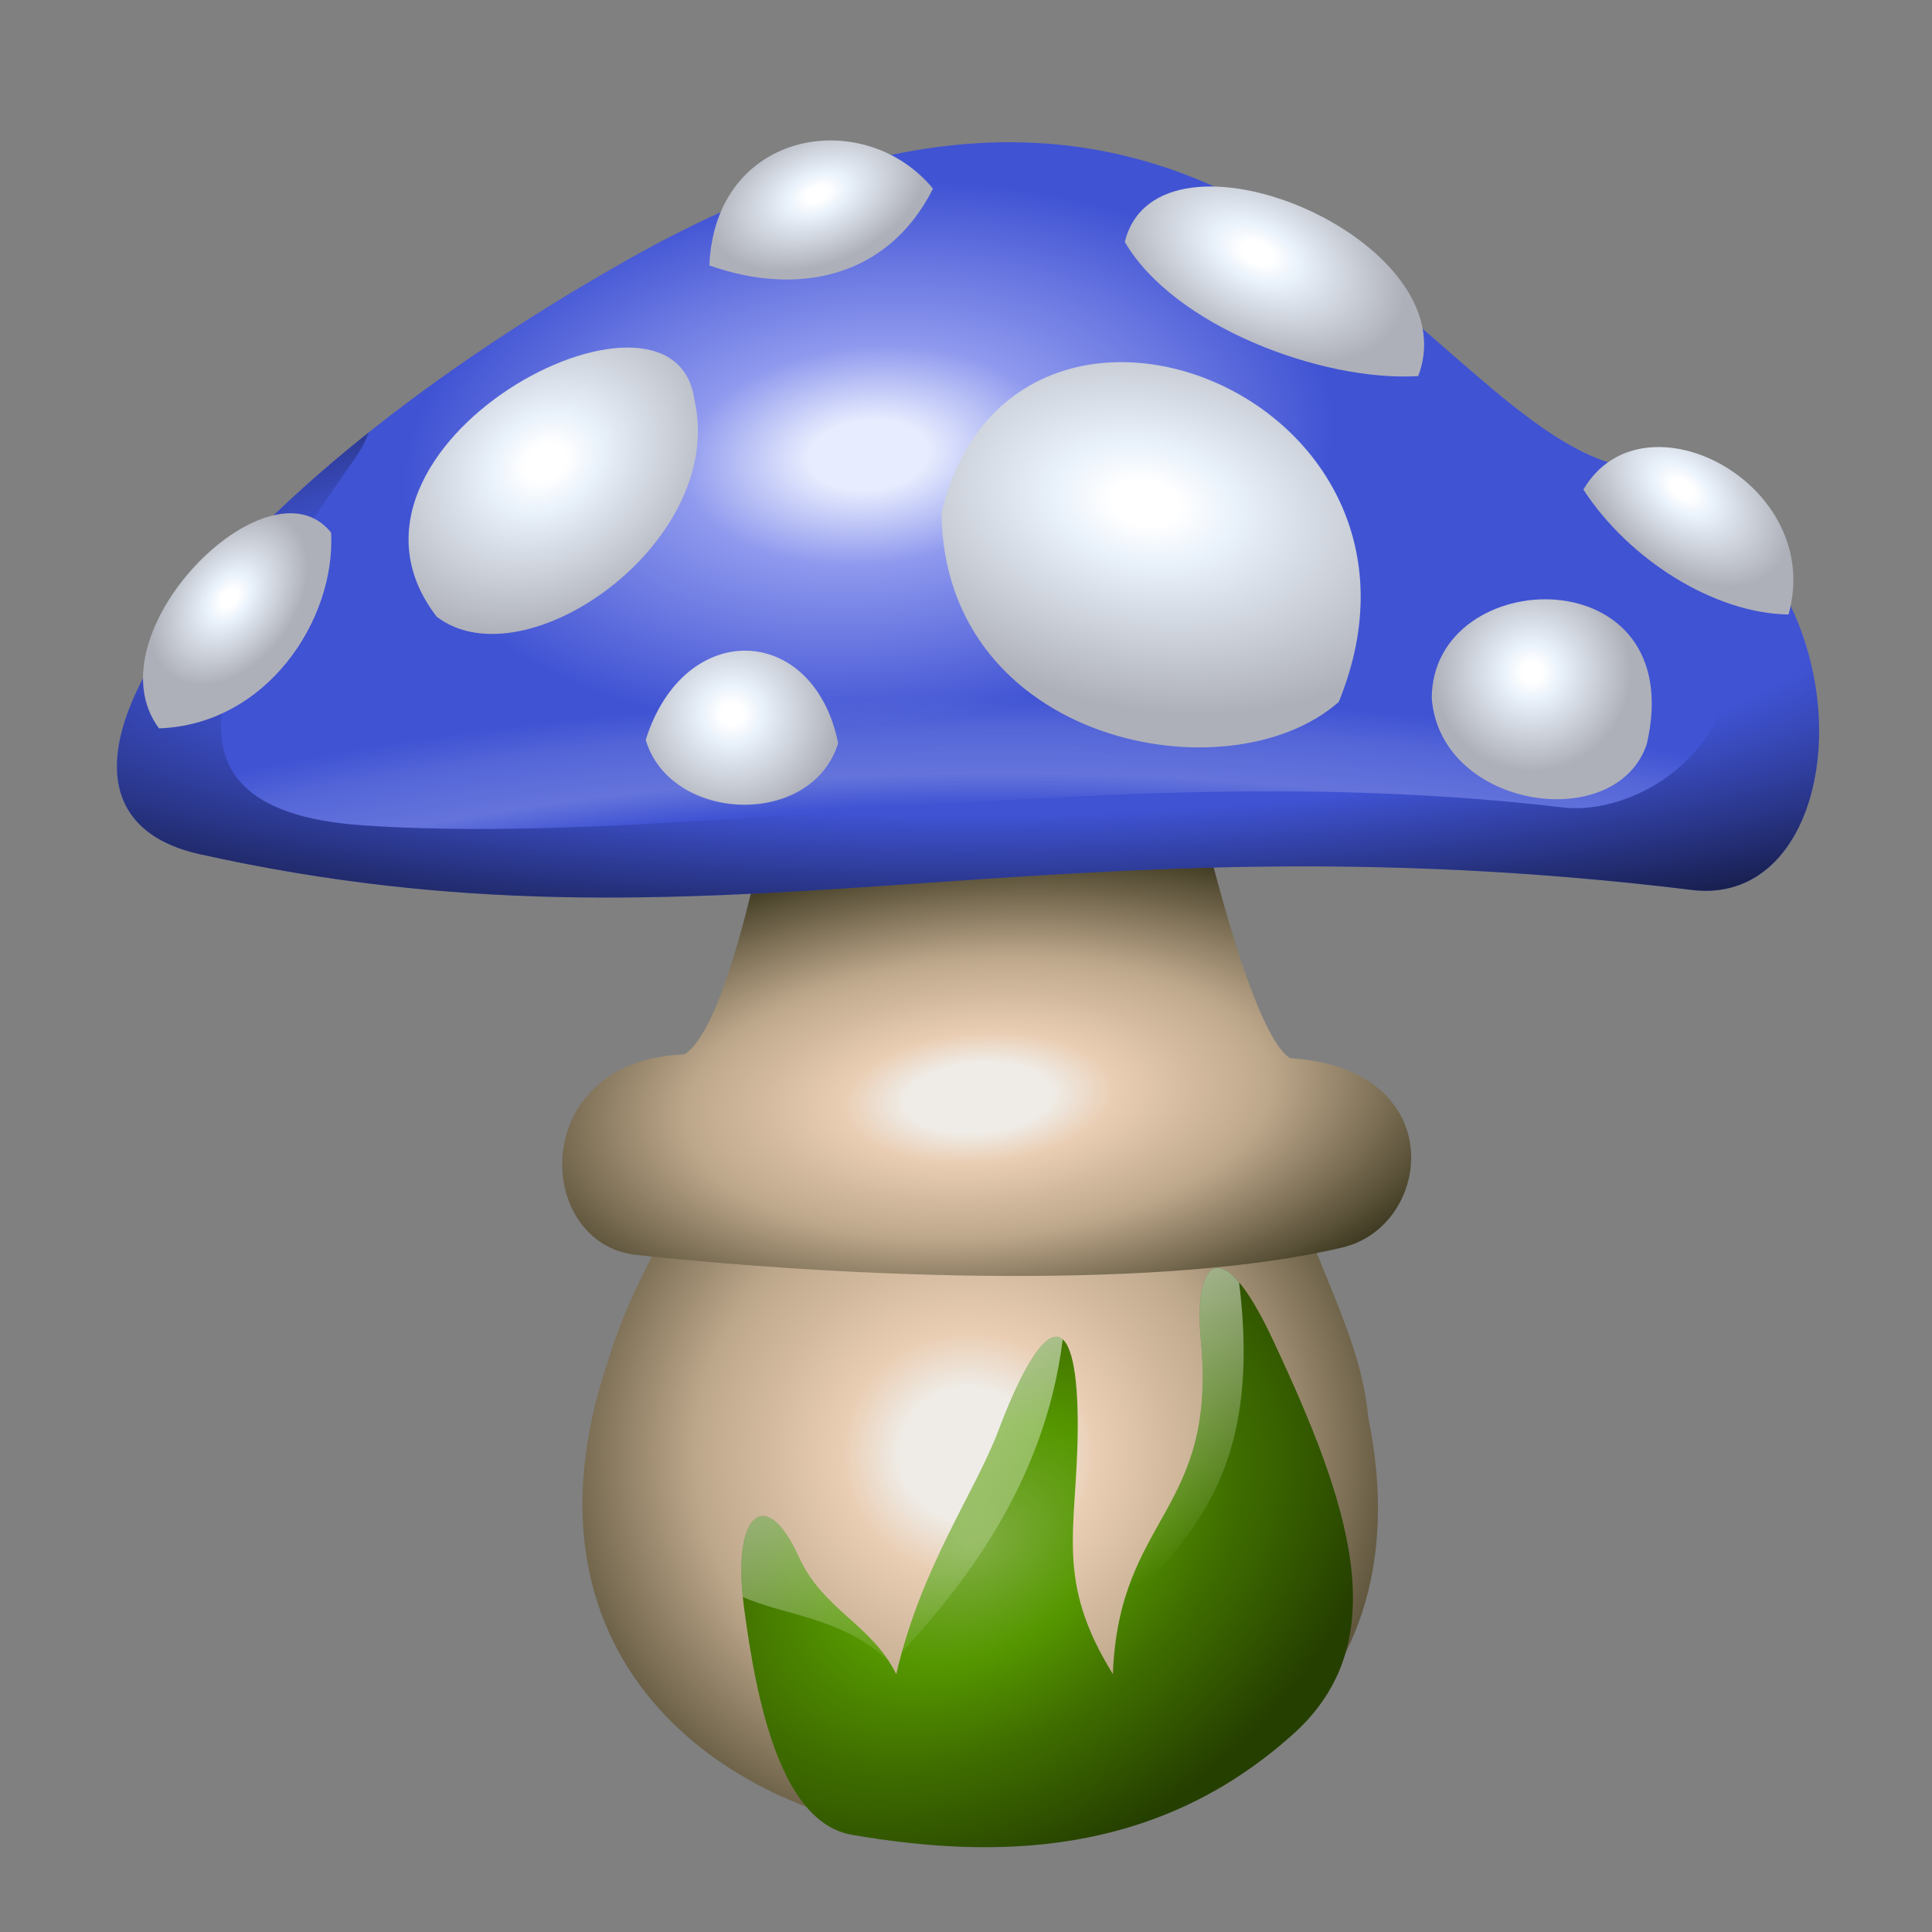 <?xml version="1.0" encoding="UTF-8" standalone="no"?>
<!-- Created with Inkscape (http://www.inkscape.org/) -->

<svg
   width="240mm"
   height="240mm"
   viewBox="0 0 240 240"
   version="1.1"
   id="svg5"
   inkscape:version="1.2.1 (9c6d41e410, 2022-07-14)"
   sodipodi:docname="mushroom.svg"
   xmlns:inkscape="http://www.inkscape.org/namespaces/inkscape"
   xmlns:sodipodi="http://sodipodi.sourceforge.net/DTD/sodipodi-0.dtd"
   xmlns:xlink="http://www.w3.org/1999/xlink"
   xmlns="http://www.w3.org/2000/svg"
   xmlns:svg="http://www.w3.org/2000/svg">
  <rect x="0" y="0" width="240" height="240" fill="#808080" stroke="none"/>
  <sodipodi:namedview
     id="namedview7"
     pagecolor="#181818"
     bordercolor="#666666"
     borderopacity="1.0"
     inkscape:showpageshadow="2"
     inkscape:pageopacity="0"
     inkscape:pagecheckerboard="0"
     inkscape:deskcolor="#353535"
     inkscape:document-units="mm"
     showgrid="false"
     inkscape:zoom="0.37282196"
     inkscape:cx="396.97232"
     inkscape:cy="505.60326"
     inkscape:window-width="958"
     inkscape:window-height="1008"
     inkscape:window-x="946"
     inkscape:window-y="0"
     inkscape:window-maximized="0"
     inkscape:current-layer="layer1"
     showguides="false"
     inkscape:lockguides="true" />
  <defs
     id="defs2">
    <linearGradient
       inkscape:collect="always"
       id="linearGradient1451">
      <stop
         style="stop-color:#efece7;stop-opacity:1;"
         offset="0.138"
         id="stop1443" />
      <stop
         style="stop-color:#eaceb4;stop-opacity:1;"
         offset="0.255"
         id="stop1445" />
      <stop
         style="stop-color:#bda78b;stop-opacity:1;"
         offset="0.556"
         id="stop1447" />
      <stop
         style="stop-color:#39351d;stop-opacity:1;"
         offset="1"
         id="stop1449" />
    </linearGradient>
    <linearGradient
       inkscape:collect="always"
       id="linearGradient58611">
      <stop
         style="stop-color:#ffffff;stop-opacity:1;"
         offset="0"
         id="stop58607" />
      <stop
         style="stop-color:#ffffff;stop-opacity:0;"
         offset="1"
         id="stop58609" />
    </linearGradient>
    <linearGradient
       inkscape:collect="always"
       id="linearGradient58578">
      <stop
         style="stop-color:#7bab3b;stop-opacity:1;"
         offset="0.026"
         id="stop58618" />
      <stop
         style="stop-color:#559700;stop-opacity:1;"
         offset="0.321"
         id="stop58582" />
      <stop
         style="stop-color:#406f00;stop-opacity:1;"
         offset="0.593"
         id="stop58574" />
      <stop
         style="stop-color:#253f00;stop-opacity:1;"
         offset="1"
         id="stop58576" />
    </linearGradient>
    <inkscape:path-effect
       effect="offset"
       id="path-effect58474"
       is_visible="true"
       lpeversion="1.2"
       linejoin_type="round"
       unit="mm"
       offset="-2"
       miter_limit="4"
       attempt_force_join="false"
       update_on_knot_move="true" />
    <linearGradient
       inkscape:collect="always"
       id="linearGradient43000">
      <stop
         style="stop-color:#ffffff;stop-opacity:1;"
         offset="0.106"
         id="stop44456" />
      <stop
         style="stop-color:#eaf2fb;stop-opacity:1;"
         offset="0.278"
         id="stop42996" />
      <stop
         style="stop-color:#aeb0b9;stop-opacity:1;"
         offset="1"
         id="stop42998" />
    </linearGradient>
    <linearGradient
       inkscape:collect="always"
       id="linearGradient29807">
      <stop
         style="stop-color:#ffffff;stop-opacity:0;"
         offset="0.728"
         id="stop29799" />
      <stop
         style="stop-color:#ffffff;stop-opacity:0.193;"
         offset="0.808"
         id="stop29803" />
      <stop
         style="stop-color:#ffffff;stop-opacity:0.102;"
         offset="0.926"
         id="stop36352" />
      <stop
         style="stop-color:#ffffff;stop-opacity:0;"
         offset="1"
         id="stop29805" />
    </linearGradient>
    <linearGradient
       inkscape:collect="always"
       id="linearGradient18120">
      <stop
         style="stop-color:#000000;stop-opacity:0;"
         offset="0.476"
         id="stop18118" />
      <stop
         style="stop-color:#000000;stop-opacity:1;"
         offset="1"
         id="stop18116" />
    </linearGradient>
    <linearGradient
       id="linearGradient7125">
      <stop
         style="stop-color:#000000;stop-opacity:1"
         offset="0.527"
         id="stop7880" />
      <stop
         style="stop-color:#000000;stop-opacity:1;"
         offset="0.848"
         id="stop7882" />
    </linearGradient>
    <linearGradient
       id="linearGradient7125-2">
      <stop
         style="stop-color:#ffffff;stop-opacity:1;"
         offset="0.146"
         id="stop7875" />
      <stop
         style="stop-color:#ffffff;stop-opacity:0;"
         offset="1"
         id="stop7873" />
    </linearGradient>
    <inkscape:path-effect
       effect="offset"
       id="path-effect7145"
       is_visible="true"
       lpeversion="1.2"
       linejoin_type="miter"
       unit="mm"
       offset="-9"
       miter_limit="4"
       attempt_force_join="false"
       update_on_knot_move="true" />
    <inkscape:path-effect
       effect="offset"
       id="path-effect7129"
       is_visible="true"
       lpeversion="1.2"
       linejoin_type="miter"
       unit="mm"
       offset="-3"
       miter_limit="4"
       attempt_force_join="false"
       update_on_knot_move="true" />
    <linearGradient
       id="linearGradient7125-1">
      <stop
         style="stop-color:#000000;stop-opacity:0.193;"
         offset="0.527"
         id="stop7123" />
      <stop
         style="stop-color:#000000;stop-opacity:0;"
         offset="0.848"
         id="stop7121" />
    </linearGradient>
    <linearGradient
       inkscape:collect="always"
       id="linearGradient6332">
      <stop
         style="stop-color:#e7ecfe;stop-opacity:1;"
         offset="0.043"
         id="stop6328" />
      <stop
         style="stop-color:#8f99ee;stop-opacity:1;"
         offset="0.135"
         id="stop6338" />
      <stop
         style="stop-color:#4053d3;stop-opacity:1;"
         offset="0.335"
         id="stop6336" />
      <stop
         style="stop-color:#4053d3;stop-opacity:1;"
         offset="1"
         id="stop6340" />
    </linearGradient>
    <radialGradient
       inkscape:collect="always"
       xlink:href="#linearGradient1451"
       id="radialGradient5408"
       cx="120.926"
       cy="182.677"
       fx="120.926"
       fy="182.677"
       r="49.413"
       gradientTransform="matrix(1.234,-0.042,0.041,1.193,-36.391,-32.246)"
       gradientUnits="userSpaceOnUse" />
    <radialGradient
       inkscape:collect="always"
       xlink:href="#linearGradient1451"
       id="radialGradient5546"
       cx="121.528"
       cy="148.84"
       fx="121.528"
       fy="148.84"
       r="52.73"
       gradientTransform="matrix(1.239,-0.095,0.045,0.591,-35.704,59.968)"
       gradientUnits="userSpaceOnUse" />
    <radialGradient
       inkscape:collect="always"
       xlink:href="#linearGradient6332"
       id="radialGradient6334"
       cx="100.014"
       cy="53.293"
       fx="100.014"
       fy="53.293"
       r="105.726"
       gradientTransform="matrix(1.629,-0.151,0.088,0.947,-59.694,21.178)"
       gradientUnits="userSpaceOnUse" />
    <radialGradient
       inkscape:collect="always"
       xlink:href="#linearGradient18120"
       id="radialGradient18122"
       cx="130.004"
       cy="46.802"
       fx="130.004"
       fy="46.802"
       r="125.811"
       gradientTransform="matrix(1.672,-0.029,0.007,0.397,-89.922,62.546)"
       gradientUnits="userSpaceOnUse" />
    <radialGradient
       inkscape:collect="always"
       xlink:href="#linearGradient29807"
       id="radialGradient29814"
       cx="122.488"
       cy="209.098"
       fx="122.488"
       fy="209.098"
       r="93.747"
       gradientTransform="matrix(1.741,-0.027,0.008,0.532,-96.323,28.433)"
       gradientUnits="userSpaceOnUse" />
    <radialGradient
       inkscape:collect="always"
       xlink:href="#linearGradient43000"
       id="radialGradient43002"
       cx="67.24"
       cy="58.041"
       fx="67.24"
       fy="58.041"
       r="17.973"
       gradientTransform="matrix(1.176,-0.777,0.608,0.921,-46.619,56.233)"
       gradientUnits="userSpaceOnUse" />
    <radialGradient
       inkscape:collect="always"
       xlink:href="#linearGradient43000"
       id="radialGradient45972"
       cx="139.677"
       cy="64.614"
       fx="139.677"
       fy="64.614"
       r="26.035"
       gradientTransform="matrix(1.494,0.297,-0.191,0.961,-54.065,-41.055)"
       gradientUnits="userSpaceOnUse" />
    <radialGradient
       inkscape:collect="always"
       xlink:href="#linearGradient43000"
       id="radialGradient45980"
       cx="91.031"
       cy="88.761"
       fx="91.031"
       fy="88.761"
       r="11.953"
       gradientTransform="matrix(1.105,0,0,1.074,-9.673,-6.648)"
       gradientUnits="userSpaceOnUse" />
    <radialGradient
       inkscape:collect="always"
       xlink:href="#linearGradient43000"
       id="radialGradient46714"
       cx="190.448"
       cy="83.404"
       fx="190.448"
       fy="83.404"
       r="13.665"
       gradientTransform="matrix(0.901,0.013,-0.013,0.901,19.778,5.876)"
       gradientUnits="userSpaceOnUse" />
    <radialGradient
       inkscape:collect="always"
       xlink:href="#linearGradient43000"
       id="radialGradient46732"
       cx="209.879"
       cy="57.925"
       fx="209.879"
       fy="57.925"
       r="13.041"
       gradientTransform="matrix(0.904,0.739,-0.457,0.559,45.774,-126.715)"
       gradientUnits="userSpaceOnUse" />
    <radialGradient
       inkscape:collect="always"
       xlink:href="#linearGradient43000"
       id="radialGradient48202"
       cx="31.016"
       cy="73.547"
       fx="31.016"
       fy="73.547"
       r="11.696"
       gradientTransform="matrix(0.625,-0.823,0.558,0.423,-31.953,68.732)"
       gradientUnits="userSpaceOnUse" />
    <radialGradient
       inkscape:collect="always"
       xlink:href="#linearGradient43000"
       id="radialGradient48226"
       cx="101.628"
       cy="23.765"
       fx="101.628"
       fy="23.765"
       r="13.888"
       gradientTransform="matrix(0.937,-0.379,0.233,0.577,0.758,48.934)"
       gradientUnits="userSpaceOnUse" />
    <radialGradient
       inkscape:collect="always"
       xlink:href="#linearGradient58578"
       id="radialGradient58580"
       cx="124.9"
       cy="192.576"
       fx="124.9"
       fy="192.576"
       r="37.514"
       gradientTransform="matrix(1.347,-0.759,0.51,0.906,-144.059,113.682)"
       gradientUnits="userSpaceOnUse" />
    <linearGradient
       inkscape:collect="always"
       xlink:href="#linearGradient58611"
       id="linearGradient58613"
       x1="98.883"
       y1="153.725"
       x2="121.26"
       y2="207.306"
       gradientUnits="userSpaceOnUse" />
    <radialGradient
       inkscape:collect="always"
       xlink:href="#linearGradient43000"
       id="radialGradient29763"
       cx="155.022"
       cy="31.404"
       fx="155.022"
       fy="31.404"
       r="18.59"
       gradientTransform="matrix(0.946,0.459,-0.277,0.571,18.236,-57.655)"
       gradientUnits="userSpaceOnUse" />
  </defs>
  <g
     inkscape:label="Layer 1"
     inkscape:groupmode="layer"
     id="layer1">
    <path
       id="rect1058"
       style="fill:url(#radialGradient5408);fill-opacity:1.0;stroke:none;stroke-width:0.265"
       d="m 88.63,133.982 c -2.335,16.55 -8.936,21.339 -13.076,35.013 -25.464,74.769 109.716,81.381 94.411,7.064 -1.223,-12.81 -9.296,-22.012 -12.635,-41.575 z"
       sodipodi:nodetypes="ccccc" />
    <path
       style="fill:url(#radialGradient5546);fill-opacity:1.0;stroke:none;stroke-width:0.25px;stroke-linecap:butt;stroke-linejoin:miter;stroke-opacity:1"
       d="m 99.084,79.806 c 0,0 -6.303,46.121 -14.053,51.176 -19.585,0.698 -18.727,23.543 -5.978,24.911 27.261,2.926 65.689,4.342 87.747,-0.938 11.241,-2.691 13.46,-22.274 -6.547,-23.505 -6.761,-4.286 -15.987,-52.277 -15.987,-52.277 l -45.181,0.632 z"
       id="path1002"
       sodipodi:nodetypes="ccsscccc" />
    <path
       style="fill:url(#radialGradient6334);fill-opacity:1;stroke:none;stroke-width:0.265;stroke-linecap:butt;stroke-linejoin:miter;stroke-opacity:1;stroke-dasharray:none"
       d="M 24.818,106.112 C 88.995,120.395 128.541,100.603 210.19,110.553 231.839,113.191 233.428,65.814 201.006,57.78 176.44,51.693 152.348,-9.726 78.01,32.238 22.939,63.326 -0.761,100.42 24.818,106.112 Z"
       id="path242"
       sodipodi:nodetypes="sssss" />
    <path
       id="path16662"
       style="fill:url(#radialGradient18122);stroke:none;stroke-width:0.265px;stroke-linecap:butt;stroke-linejoin:miter;stroke-opacity:1;fill-opacity:1"
       d="M 45.789 53.734 C 14.779 78.444 5.001 101.702 24.818 106.112 C 88.995 120.395 128.541 100.603 210.19 110.553 C 231.147 113.107 233.305 68.796 204.013 58.671 C 204.373 60.481 205.231 62.262 206.694 63.907 C 226.243 85.886 206.562 101.78 194.082 100.298 C 139.854 93.858 86.797 105.333 45.13 102.528 C 15.568 100.537 28.703 78.795 44.044 57.018 C 44.864 55.854 45.434 54.754 45.789 53.734 z " />
    <path
       id="path29069"
       style="display:inline;fill:url(#radialGradient29814);fill-opacity:1;stroke:none;stroke-width:0.265;stroke-linecap:butt;stroke-linejoin:miter;stroke-opacity:1;stroke-dasharray:none"
       d="m 125.135,17.67 c -13.096,0.048 -28.54,4.078 -47.124,14.569 -12.406,7.003 -23.204,14.31 -32.221,21.495 -5.1e-5,1.46e-4 5.1e-5,3.71e-4 0,5.17e-4 -0.355,1.02 -0.926,2.12 -1.745,3.284 -15.341,21.777 -28.477,43.519 1.085,45.51 41.667,2.806 94.724,-8.67 148.953,-2.23 12.48,1.482 32.161,-14.411 12.612,-36.391 -1.463,-1.645 -2.321,-3.425 -2.681,-5.236 -0.968,-0.335 -1.97,-0.633 -3.007,-0.89 C 182.582,53.215 164.424,17.526 125.135,17.67 Z m 78.878,41.001 c -136.009,-39.114 -68.004,-19.557 0,0 z"
       sodipodi:nodetypes="ssccsssscsscc" />
    <path
       style="fill:url(#radialGradient48226);fill-opacity:1;stroke:none;stroke-width:0.265px;stroke-linecap:butt;stroke-linejoin:miter;stroke-opacity:1"
       d="M 88.123,32.974 C 88.807,16.033 107.412,13.114 115.9,23.437 110.249,34.627 98.953,36.819 88.123,32.974 Z"
       id="path1787"
       sodipodi:nodetypes="ccc" />
    <path
       style="fill:url(#radialGradient29763);fill-opacity:1;stroke:none;stroke-width:0.265px;stroke-linecap:butt;stroke-linejoin:miter;stroke-opacity:1"
       d="m 139.727,30.052 c 4.051,-16.464 42.975,-0.385 36.444,16.67 -12.059,0.715 -30.427,-6.285 -36.444,-16.67 z"
       id="path1814"
       sodipodi:nodetypes="ccc" />
    <path
       style="fill:url(#radialGradient46732);fill-opacity:1;stroke:none;stroke-width:0.265px;stroke-linecap:butt;stroke-linejoin:miter;stroke-opacity:1"
       d="m 196.697,60.817 c 7.319,-12.575 30.052,-0.82 25.48,15.518 -9.138,-0.12 -19.81,-6.768 -25.48,-15.518 z"
       id="path1820"
       sodipodi:nodetypes="ccc" />
    <path
       style="fill:url(#radialGradient48202);fill-opacity:1;stroke:none;stroke-width:0.265px;stroke-linecap:butt;stroke-linejoin:miter;stroke-opacity:1"
       d="M 19.751,90.478 C 11.042,78.79 33.356,56.387 41.135,66.168 41.684,77.102 33.066,90.03 19.751,90.478 Z"
       id="path1822"
       sodipodi:nodetypes="ccc" />
    <path
       style="fill:url(#radialGradient43002);fill-opacity:1;stroke:none;stroke-width:0.33px;stroke-linecap:butt;stroke-linejoin:miter;stroke-opacity:1"
       d="M 54.257,76.621 C 37.945,55.472 83.708,31.386 86.255,49.627 90.322,67.287 65.246,84.971 54.257,76.621 Z"
       id="path1822-1"
       sodipodi:nodetypes="ccc" />
    <path
       style="fill:url(#radialGradient45980);fill-opacity:1;stroke:none;stroke-width:0.265px;stroke-linecap:butt;stroke-linejoin:miter;stroke-opacity:1"
       d="M 80.213,91.914 C 84.964,76.748 101.096,77.387 104.119,92.319 100.799,102.962 83.251,102.19 80.213,91.914 Z"
       id="path1705"
       sodipodi:nodetypes="ccc" />
    <path
       style="fill:url(#radialGradient45972);fill-opacity:1;stroke:none;stroke-width:0.474px;stroke-linecap:butt;stroke-linejoin:miter;stroke-opacity:1"
       d="M 166.306,87.196 C 181.899,49.003 125.826,27.197 116.959,63.686 c 0.262,28.682 35.705,35.529 49.347,23.51 z"
       id="path3885"
       sodipodi:nodetypes="ccc" />
    <path
       style="fill:url(#radialGradient46714);fill-opacity:1;stroke:none;stroke-width:0.265px;stroke-linecap:butt;stroke-linejoin:miter;stroke-opacity:1"
       d="m 204.566,92.45 c 5.452,-23.469 -26.682,-22.497 -26.708,-5.709 1.059,13.737 22.879,17.008 26.708,5.709 z"
       id="path5362"
       sodipodi:nodetypes="ccc" />
    <g
       id="g58727"
       transform="matrix(0.972,0,0,1.041,2.612,-9.447)">
      <path
         style="fill:url(#radialGradient58580);fill-opacity:1;stroke:none;stroke-width:0.291px;stroke-linecap:butt;stroke-linejoin:miter;stroke-opacity:1"
         d="m 124.915,179.801 c 6.184,-15.232 10.269,-14.655 10.132,1e-5 -0.112,11.97 -2.952,17.817 4.494,29.045 0.764,-18.928 13.346,-19.261 11.242,-39.848 -0.939,-9.19 2.424,-13.526 9.154,-0.146 9.91,19.698 15.823,36.024 2.739,47.073 -17.64,14.896 -38.43,15.001 -56.475,12.101 -9.007,-1.447 -12.189,-15.534 -13.843,-27.432 -1.516,-10.906 2.822,-14.388 7.017,-5.779 3.126,6.417 9.315,8.049 12.481,14.044 3.165,-12.782 10.047,-21.636 13.06,-29.057 z"
         id="path55550"
         sodipodi:nodetypes="sscsssssscs" />
      <path
         id="path58605"
         style="fill:url(#linearGradient58613);fill-opacity:1;stroke:none;stroke-width:0.265px;stroke-linecap:butt;stroke-linejoin:miter;stroke-opacity:1"
         d="m 152.949,160.38 c -1.907,0.019 -2.68,3.593 -2.166,8.619 1.94,18.984 -8.608,20.745 -10.861,35.747 3.464,-10.301 19.588,-14.044 15.744,-42.659 -1.069,-1.18 -1.979,-1.713 -2.717,-1.706 z m -20.598,8.213 c -1.777,-0.072 -4.344,3.592 -7.436,11.208 -2.805,6.908 -8.961,15.061 -12.352,26.467 6.648,-6.864 18.184,-19.297 20.569,-37.363 -0.24,-0.196 -0.5,-0.301 -0.78,-0.312 z M 94.751,189.982 c -1.966,0.073 -3.192,3.597 -2.512,9.66 5.446,2.251 12.544,2.38 18.633,7.612 -3.335,-4.746 -8.669,-6.636 -11.497,-12.441 -1.639,-3.363 -3.299,-4.881 -4.623,-4.832 z" />
    </g>
  </g>
</svg>
